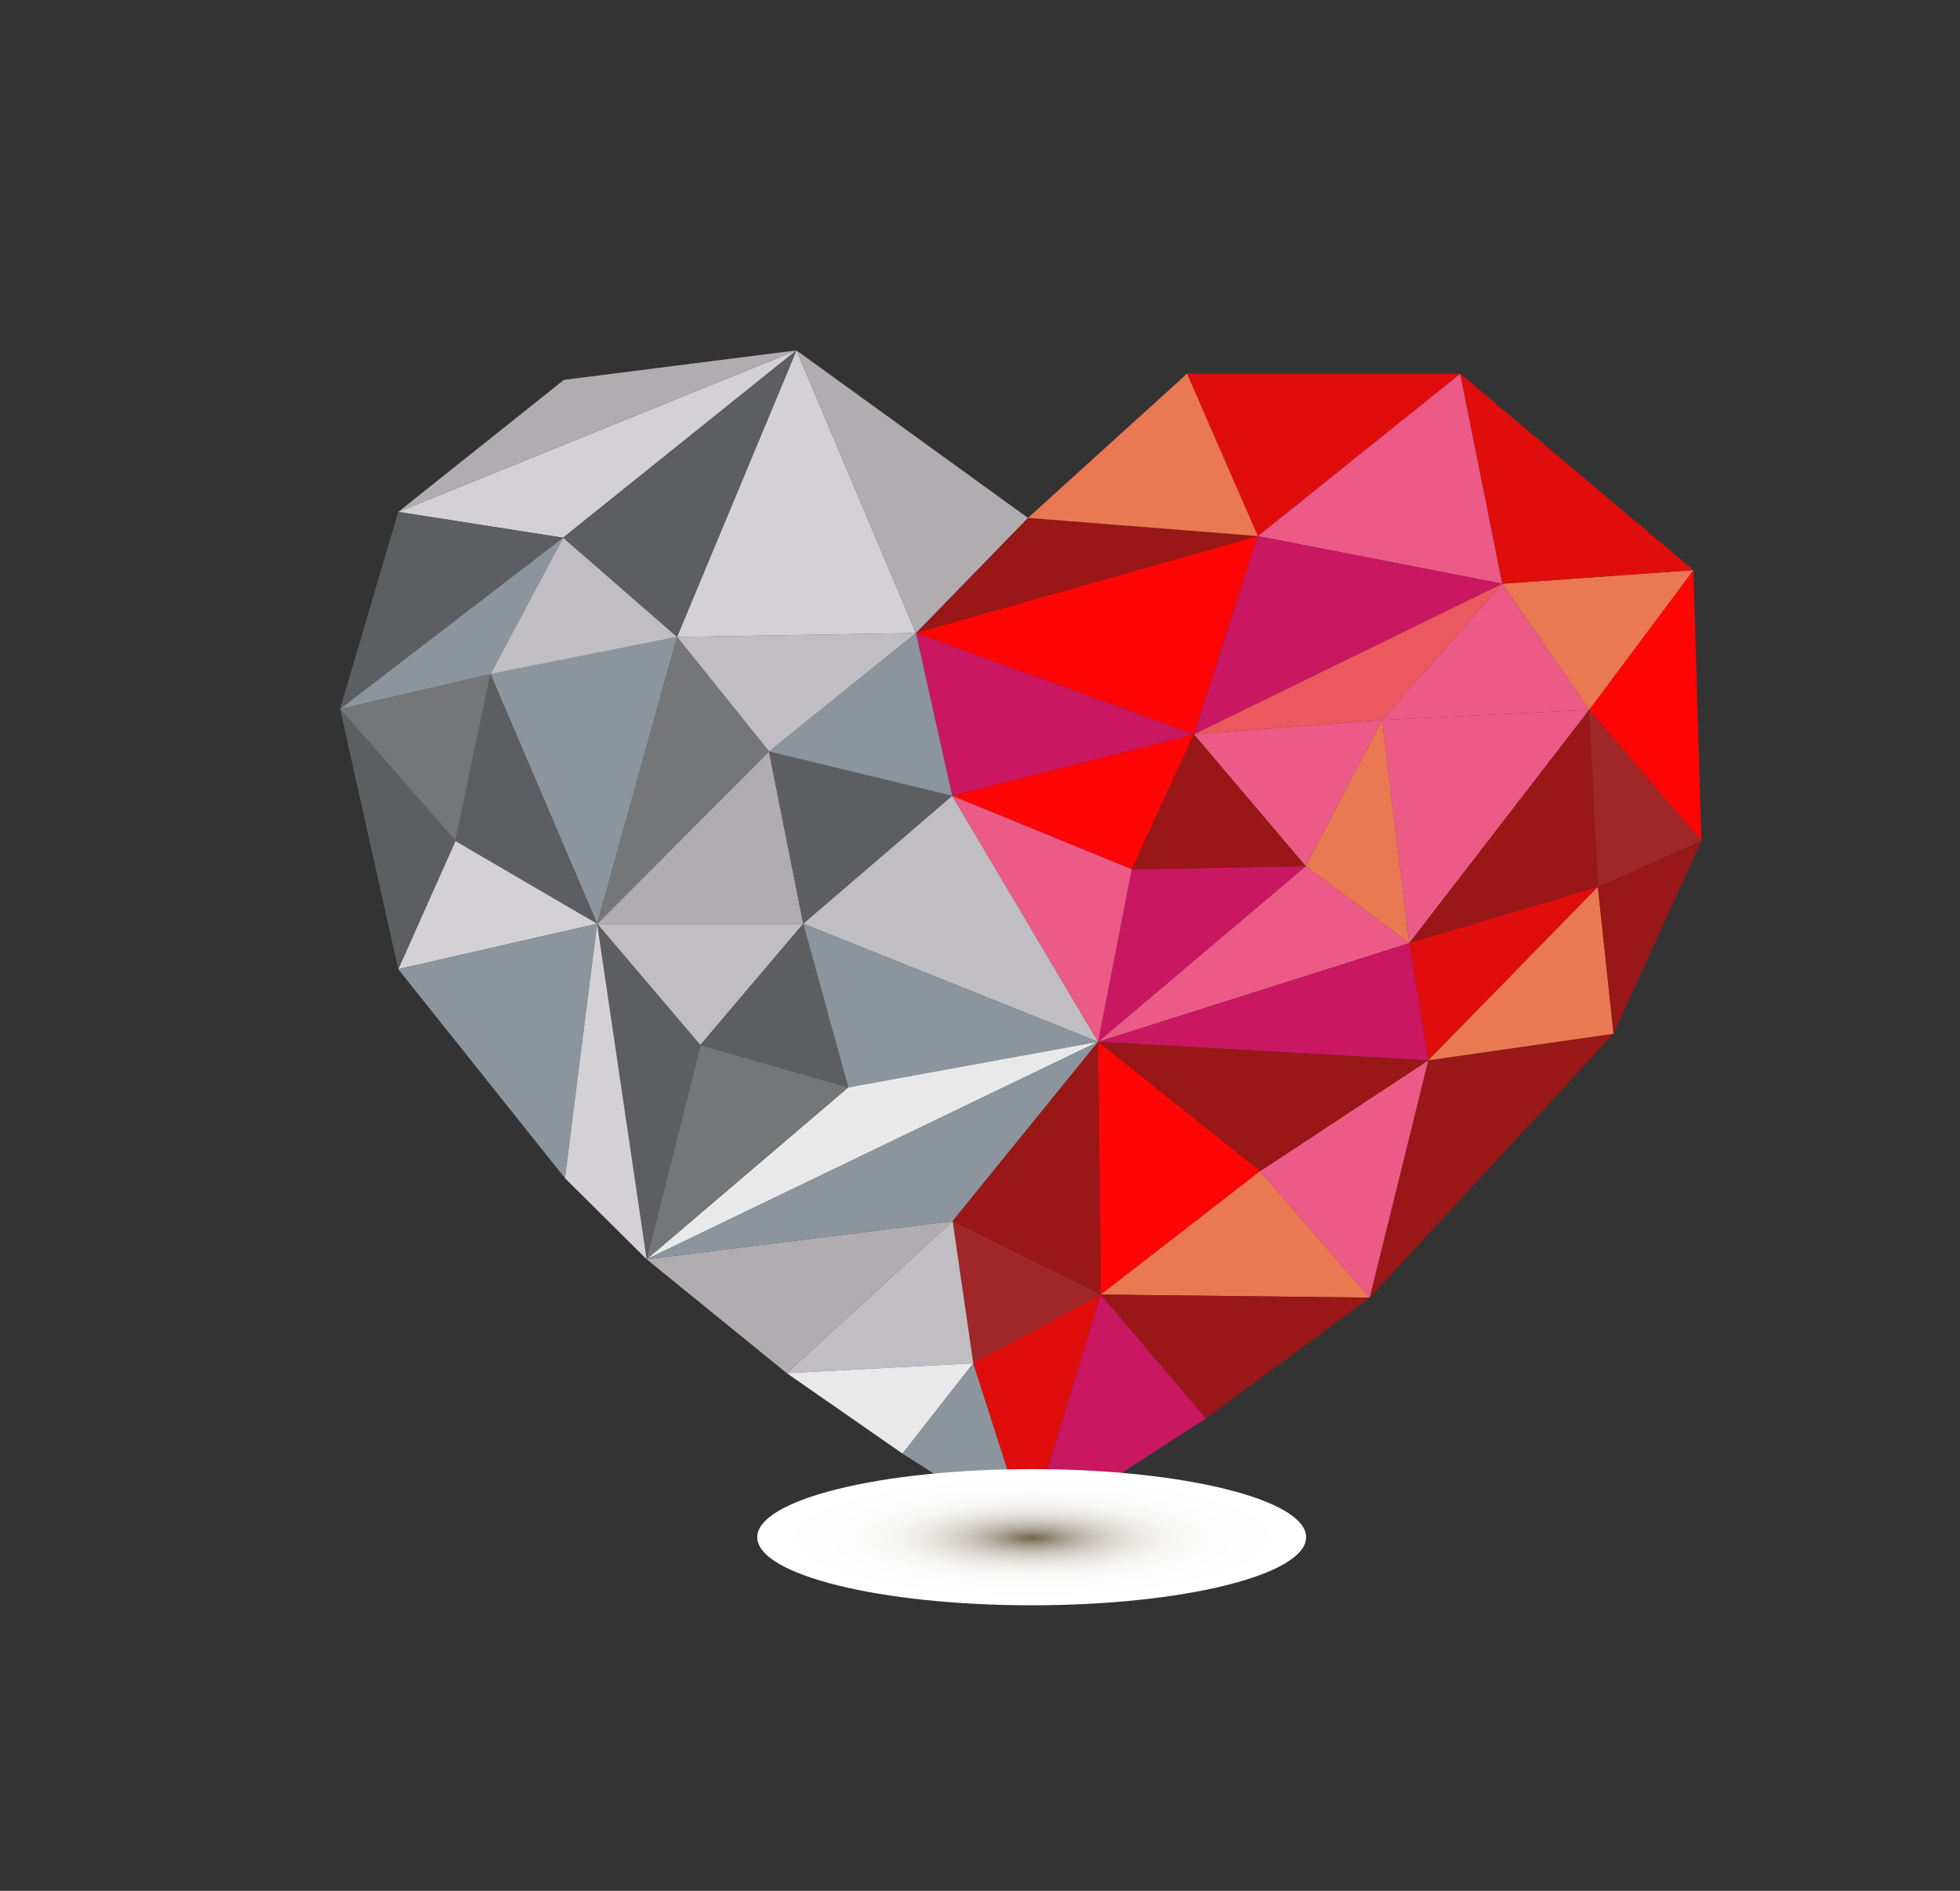 <?xml version="1.0" encoding="utf-8"?>
<!-- Generator: Adobe Illustrator 18.1.0, SVG Export Plug-In . SVG Version: 6.00 Build 0)  -->
<svg version="1.1" id="Layer_1" xmlns="http://www.w3.org/2000/svg" xmlns:xlink="http://www.w3.org/1999/xlink" x="0px" y="0px"
	 viewBox="0 0 949.9 916.4" enable-background="new 0 0 949.9 916.4" xml:space="preserve">
<rect x="0" y="0" width="949.9" height="916.4" fill="#333333" stroke="none"/>
<g>
	<defs>
		<polygon id="SVGID_1_" points="820.7,276.3 707.7,181.1 575.3,181.1 498.2,251 386,169.8 273.3,184.1 193,248.1 164.8,343.6 
			193,469.7 273.8,571 313.4,610.3 381.3,665.5 437.4,704.5 498.2,743.2 584.5,687.4 663.8,628.9 782,501 824.6,407.6 		"/>
	</defs>
	<clipPath id="SVGID_2_">
		<use xlink:href="#SVGID_1_"  overflow="visible"/>
	</clipPath>
	<polygon clip-path="url(#SVGID_2_)" fill="#991717" points="443.9,306.8 498.2,251 609.6,259.8 	"/>
	<polygon clip-path="url(#SVGID_2_)" fill="#FF0505" points="443.9,306.8 578.6,355.9 609.6,259.8 	"/>
	<polygon clip-path="url(#SVGID_2_)" fill="#EC5B87" points="728.1,282.9 707.7,181.1 609.6,259.8 	"/>
	<polygon clip-path="url(#SVGID_2_)" fill="#E00D0D" points="575.3,181.1 707.7,181.1 609.6,259.8 	"/>
	<polygon clip-path="url(#SVGID_2_)" fill="#EA7853" points="575.3,181.1 498.2,251 609.6,259.8 	"/>
	<polygon clip-path="url(#SVGID_2_)" fill="#C0BEC2" points="289.4,447.7 339.4,506.5 389.3,447.7 	"/>
	<polygon clip-path="url(#SVGID_2_)" fill="#B0ACB0" points="289.4,447.7 372.7,364.2 389.3,447.7 	"/>
	<polygon clip-path="url(#SVGID_2_)" fill="#5D5E61" points="461.5,385.7 372.7,364.2 389.3,447.7 	"/>
	<polygon clip-path="url(#SVGID_2_)" fill="#C0BEC2" points="461.5,385.7 532.2,504.9 389.3,447.7 	"/>
	<polygon clip-path="url(#SVGID_2_)" fill="#5D5E61" points="411.1,527 339.4,506.5 389.3,447.7 	"/>
	<polygon clip-path="url(#SVGID_2_)" fill="#C91762" points="443.9,306.8 578.6,355.9 461.5,385.7 	"/>
	<polygon clip-path="url(#SVGID_2_)" fill="#8C959D" points="443.9,306.8 372.7,364.2 461.5,385.7 	"/>
	<polygon clip-path="url(#SVGID_2_)" fill="#FF0505" points="548.5,421.3 578.6,355.9 461.5,385.7 	"/>
	<polygon clip-path="url(#SVGID_2_)" fill="#C0BEC2" points="443.9,306.8 372.7,364.2 328.1,308.7 	"/>
	<polygon clip-path="url(#SVGID_2_)" fill="#747678" points="289.4,447.7 372.7,364.2 328.1,308.7 	"/>
	<polygon clip-path="url(#SVGID_2_)" fill="#EC5B87" points="770.2,344 669.8,348.9 683,457.1 	"/>
	<polygon clip-path="url(#SVGID_2_)" fill="#991717" points="770.2,344 774.4,429.8 683,457.1 	"/>
	<polygon clip-path="url(#SVGID_2_)" fill="#E00D0D" points="692.2,513.9 774.4,429.8 683,457.1 	"/>
	<polygon clip-path="url(#SVGID_2_)" fill="#991717" points="782,501 663.8,628.9 692.2,513.9 	"/>
	<polygon clip-path="url(#SVGID_2_)" fill="#EA7853" points="782,501 774.4,429.8 692.2,513.9 	"/>
	<polygon clip-path="url(#SVGID_2_)" fill="#EC5B87" points="610.7,567.6 663.8,628.9 692.2,513.9 	"/>
	<polygon clip-path="url(#SVGID_2_)" fill="#991717" points="782,501 774.4,429.8 824.6,407.6 	"/>
	<polygon clip-path="url(#SVGID_2_)" fill="#EC5B87" points="632.8,419.8 532.2,504.9 683,457.1 	"/>
	<polygon clip-path="url(#SVGID_2_)" fill="#C91762" points="632.8,419.8 532.2,504.9 548.5,421.3 	"/>
	<polygon clip-path="url(#SVGID_2_)" fill="#EC5B87" points="461.5,385.7 532.2,504.9 548.5,421.3 	"/>
	<polygon clip-path="url(#SVGID_2_)" fill="#EA7853" points="632.8,419.8 669.8,348.9 683,457.1 	"/>
	<polygon clip-path="url(#SVGID_2_)" fill="#EC5B87" points="632.8,419.8 669.8,348.9 578.6,355.9 	"/>
	<polygon clip-path="url(#SVGID_2_)" fill="#991717" points="632.8,419.8 548.5,421.3 578.6,355.9 	"/>
	<polygon clip-path="url(#SVGID_2_)" fill="#C91762" points="728.1,282.9 578.6,355.9 609.6,259.8 	"/>
	<polygon clip-path="url(#SVGID_2_)" fill="#EB595F" points="728.1,282.9 578.6,355.9 669.8,348.9 	"/>
	<polygon clip-path="url(#SVGID_2_)" fill="#EC5B87" points="728.1,282.9 770.2,344 669.8,348.9 	"/>
	<polygon clip-path="url(#SVGID_2_)" fill="#D3D1D3" points="272.9,260.6 386,169.8 193,248.1 	"/>
	<polygon clip-path="url(#SVGID_2_)" fill="#D3D1D3" points="443.9,306.8 386,169.8 328.1,308.7 	"/>
	<polygon clip-path="url(#SVGID_2_)" fill="#B0ACB0" points="273.3,184.1 386,169.8 193,248.1 	"/>
	<polygon clip-path="url(#SVGID_2_)" fill="#B0ACB0" points="443.9,306.8 498.2,251 386,169.8 	"/>
	<polygon clip-path="url(#SVGID_2_)" fill="#8C959D" points="328.1,308.7 237.7,326.7 289.4,447.7 	"/>
	<polygon clip-path="url(#SVGID_2_)" fill="#5D5E61" points="386,169.8 328.1,308.7 272.9,260.6 	"/>
	<polygon clip-path="url(#SVGID_2_)" fill="#5D5E61" points="220.7,407.6 237.7,326.7 289.4,447.7 	"/>
	<polygon clip-path="url(#SVGID_2_)" fill="#D3D1D3" points="193,469.7 220.7,407.6 289.4,447.7 	"/>
	<polygon clip-path="url(#SVGID_2_)" fill="#8C959D" points="193,469.7 289.4,447.7 273.8,571 	"/>
	<polygon clip-path="url(#SVGID_2_)" fill="#747678" points="220.7,407.6 237.7,326.7 164.8,343.6 	"/>
	<polygon clip-path="url(#SVGID_2_)" fill="#5D5E61" points="272.9,260.6 164.8,343.6 193,248.1 	"/>
	<polygon clip-path="url(#SVGID_2_)" fill="#8C959D" points="272.9,260.6 164.8,343.6 237.7,326.7 	"/>
	<polygon clip-path="url(#SVGID_2_)" fill="#C0BEC2" points="272.9,260.6 328.1,308.7 237.7,326.7 	"/>
	<polygon clip-path="url(#SVGID_2_)" fill="#C91762" points="692.2,513.9 532.2,504.9 683,457.1 	"/>
	<polygon clip-path="url(#SVGID_2_)" fill="#991717" points="692.2,513.9 532.2,504.9 610.7,567.6 	"/>
	<polygon clip-path="url(#SVGID_2_)" fill="#FF0505" points="533.5,627.4 532.2,504.9 610.7,567.6 	"/>
	<polygon clip-path="url(#SVGID_2_)" fill="#EA7853" points="533.5,627.4 663.8,628.9 610.7,567.6 	"/>
	<polygon clip-path="url(#SVGID_2_)" fill="#8C959D" points="411.1,527 532.2,504.9 389.3,447.7 	"/>
	<polygon clip-path="url(#SVGID_2_)" fill="#E9E9EA" points="411.1,527 532.2,504.9 313.4,610.3 	"/>
	<polygon clip-path="url(#SVGID_2_)" fill="#B0ACB0" points="313.4,610.3 461.7,591.8 381.3,665.5 	"/>
	<polygon clip-path="url(#SVGID_2_)" fill="#8C959D" points="313.4,610.3 532.2,504.9 461.7,591.8 	"/>
	<polygon clip-path="url(#SVGID_2_)" fill="#A02727" points="461.7,591.8 533.5,627.4 471.7,660.7 	"/>
	<polygon clip-path="url(#SVGID_2_)" fill="#991717" points="532.2,504.9 533.5,627.4 461.7,591.8 	"/>
	<polygon clip-path="url(#SVGID_2_)" fill="#C0BEC2" points="461.7,591.8 471.7,660.7 381.3,665.5 	"/>
	<polygon clip-path="url(#SVGID_2_)" fill="#747678" points="411.1,527 339.4,506.5 313.4,610.3 	"/>
	<polygon clip-path="url(#SVGID_2_)" fill="#5D5E61" points="289.4,447.7 339.4,506.5 313.4,610.3 	"/>
	<polygon clip-path="url(#SVGID_2_)" fill="#D3D1D3" points="289.4,447.7 273.8,571 313.4,610.3 	"/>
	<polygon clip-path="url(#SVGID_2_)" fill="#E9E9EA" points="437.4,704.5 381.3,665.5 471.7,660.7 	"/>
	<polygon clip-path="url(#SVGID_2_)" fill="#8C959D" points="437.4,704.5 498.2,743.2 471.7,660.7 	"/>
	<polygon clip-path="url(#SVGID_2_)" fill="#E00D0D" points="533.5,627.4 498.2,743.2 471.7,660.7 	"/>
	<polygon clip-path="url(#SVGID_2_)" fill="#C91762" points="533.5,627.4 498.2,743.2 584.5,687.4 	"/>
	<polygon clip-path="url(#SVGID_2_)" fill="#991717" points="533.5,627.4 663.8,628.9 584.5,687.4 	"/>
	<polygon clip-path="url(#SVGID_2_)" fill="#A02727" points="770.2,344 774.4,429.8 824.6,407.6 	"/>
	<polygon clip-path="url(#SVGID_2_)" fill="#FF0505" points="770.2,344 820.7,276.3 824.6,407.6 	"/>
	<polygon clip-path="url(#SVGID_2_)" fill="#EA7853" points="770.2,344 820.7,276.3 728.1,282.9 	"/>
	<polygon clip-path="url(#SVGID_2_)" fill="#E00D0D" points="707.7,181.1 820.7,276.3 728.1,282.9 	"/>
	<polygon clip-path="url(#SVGID_2_)" fill="#5D5E61" points="193,469.7 164.8,343.6 220.7,407.6 	"/>
</g>
<radialGradient id="SVGID_3_" cx="713.086" cy="528.387" r="184.532" gradientTransform="matrix(0.679 0 0 0.169 15.983 656.034)" gradientUnits="userSpaceOnUse">
	<stop  offset="0" style="stop-color:#706449"/>
	<stop  offset="1.505142e-02" style="stop-color:#786C53"/>
	<stop  offset="8.377588e-02" style="stop-color:#978F7B"/>
	<stop  offset="0.159" style="stop-color:#B3AD9F"/>
	<stop  offset="0.24" style="stop-color:#CBC7BD"/>
	<stop  offset="0.33" style="stop-color:#DEDBD5"/>
	<stop  offset="0.43" style="stop-color:#EDEBE8"/>
	<stop  offset="0.547" style="stop-color:#F7F7F5"/>
	<stop  offset="0.698" style="stop-color:#FDFDFD"/>
	<stop  offset="1" style="stop-color:#FFFFFF"/>
</radialGradient>
<ellipse fill="url(#SVGID_3_)" cx="500" cy="745" rx="133" ry="33"/>
</svg>
